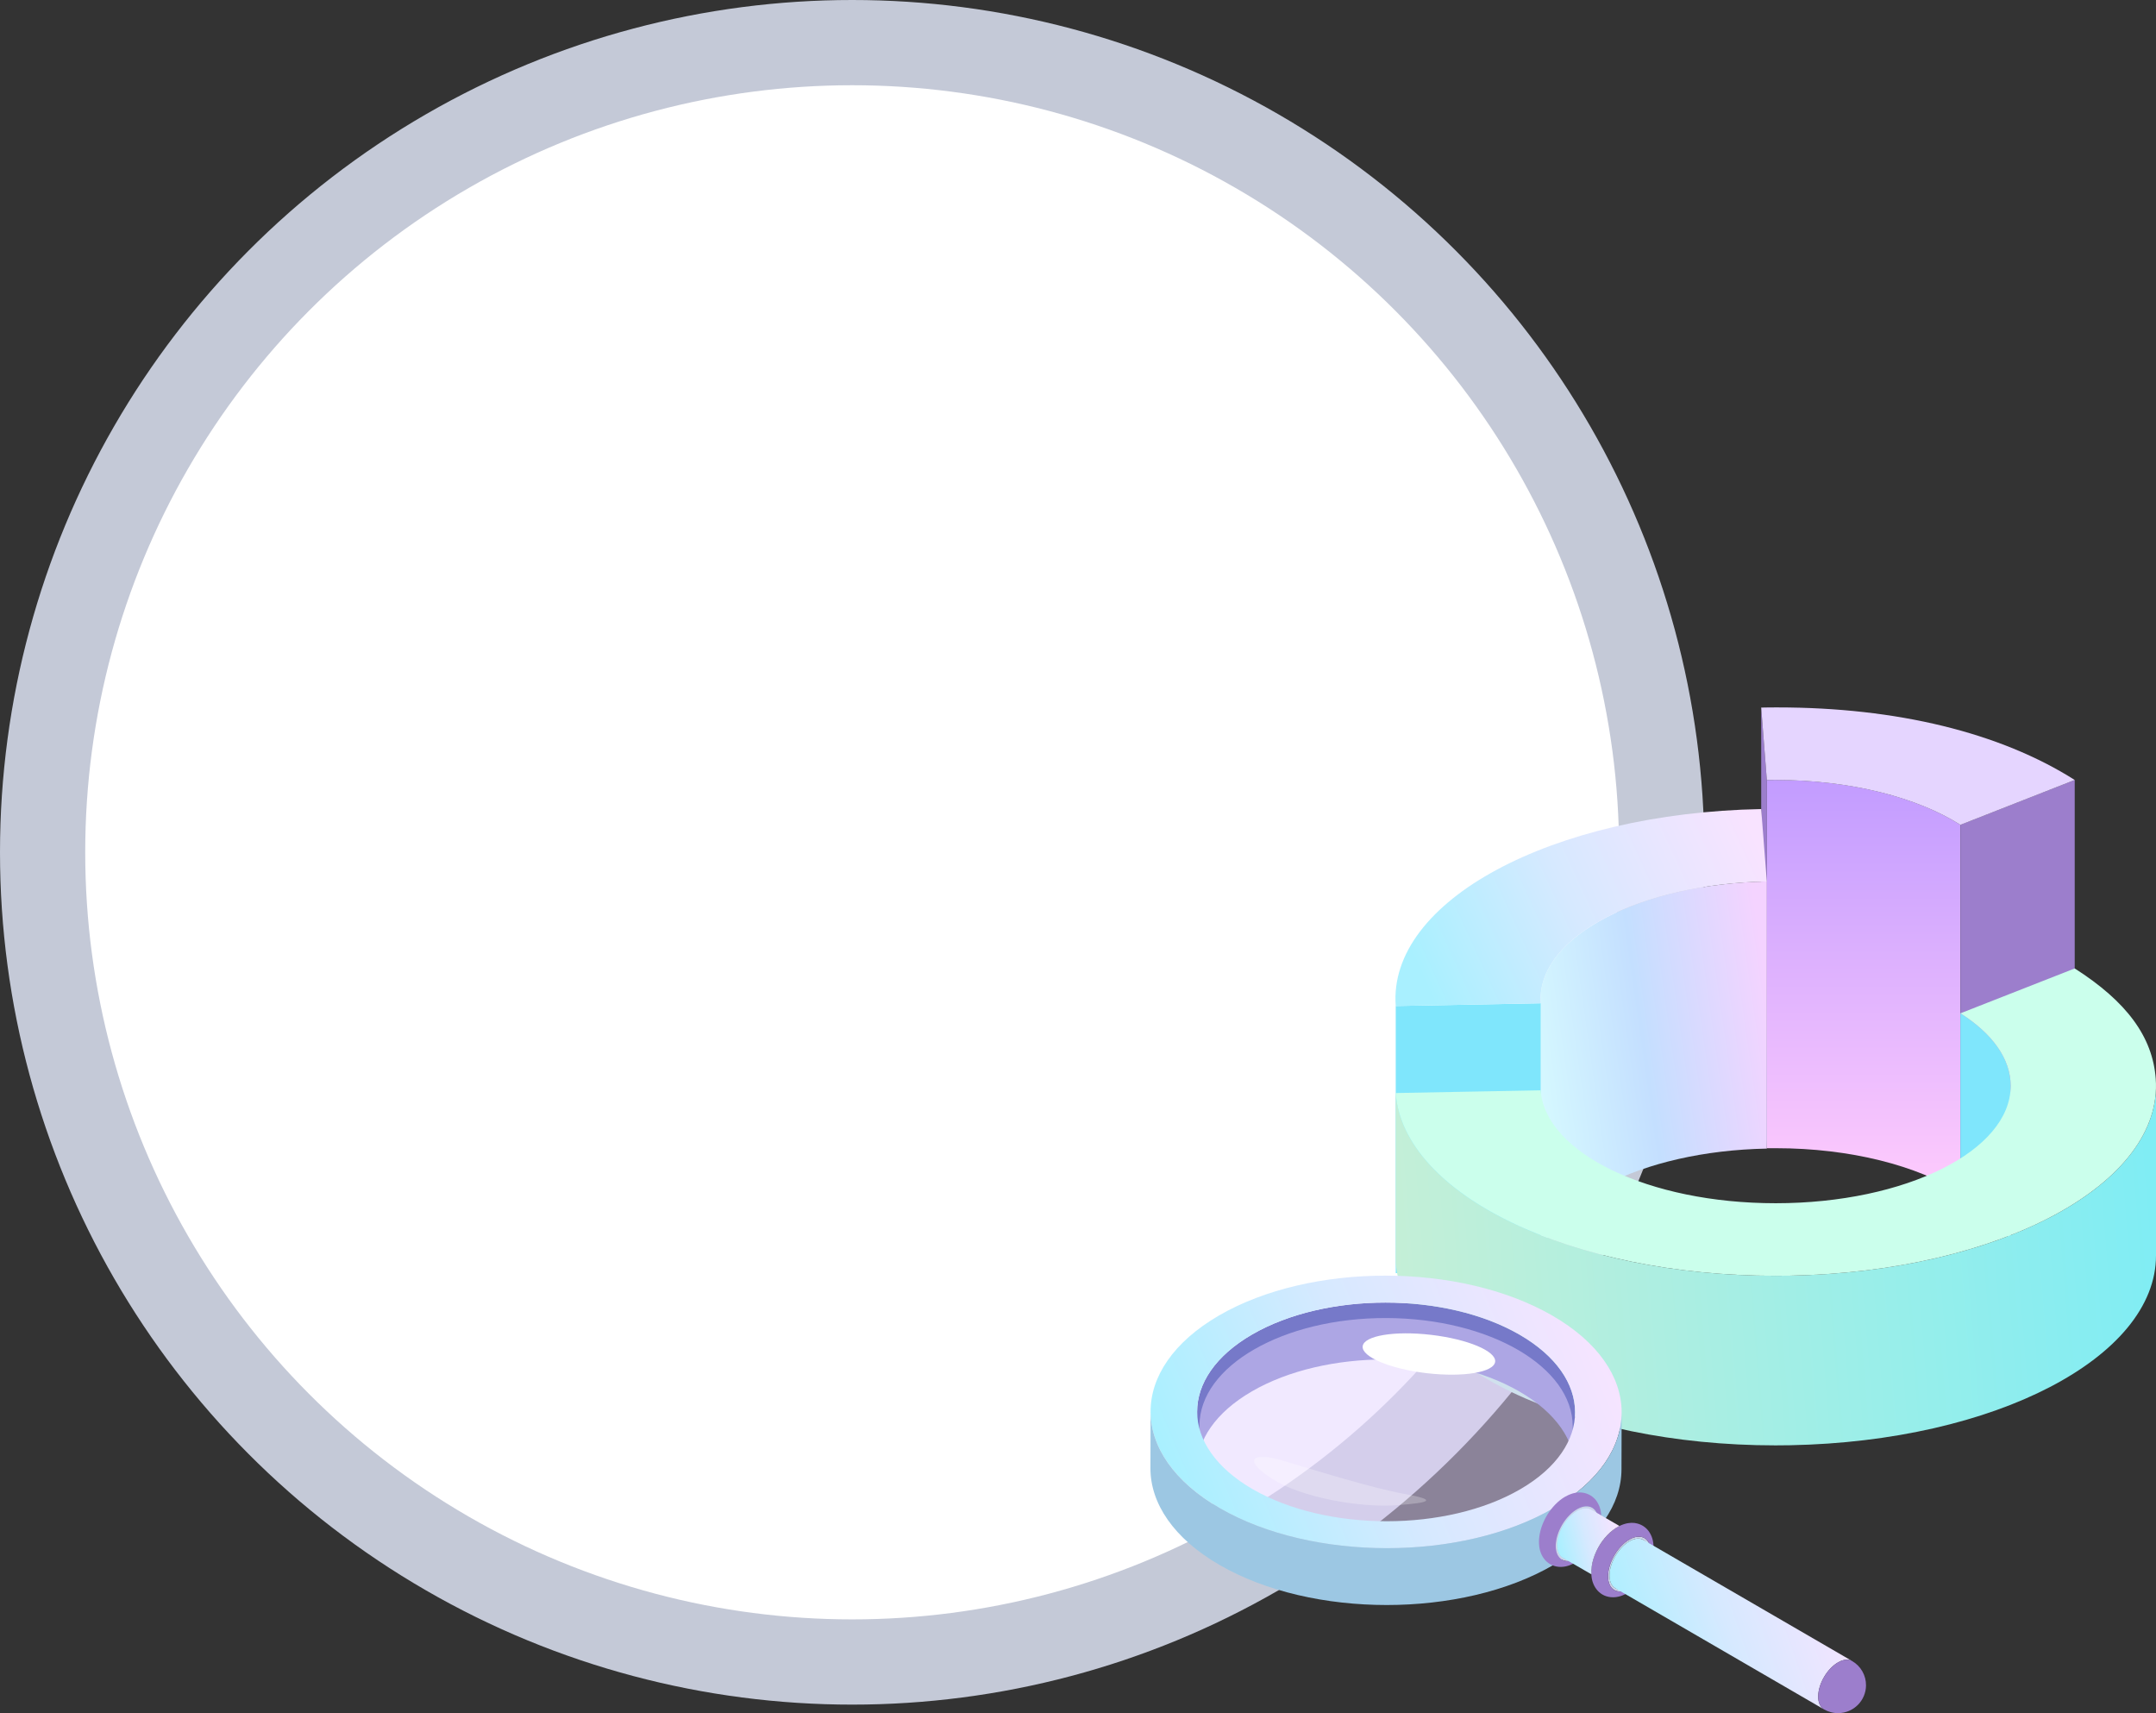 <svg width="253" height="201" viewBox="0 0 253 201" fill="none" xmlns="http://www.w3.org/2000/svg">
<rect x="0" y="0" width="253" height="201" fill="#333333" stroke="none"/>
<circle cx="100" cy="100" r="95" fill="white" stroke="#C4C9D7" stroke-width="10"/>
<path d="M206.672 83.02V126.223L207.331 134.717V91.515L206.672 83.02Z" fill="#9C7ECC"/>
<path d="M207.331 91.513V134.716C207.669 134.716 208.033 134.716 208.383 134.716C217.173 134.716 225.006 136.775 230.047 139.979V96.77C225.006 93.566 217.173 91.507 208.383 91.507C208.033 91.507 207.669 91.507 207.331 91.513Z" fill="url(#paint0_linear_2301_27964)"/>
<path d="M230.047 96.77V139.973L243.462 134.709V91.507L230.047 96.77Z" fill="#9C7ECC"/>
<path d="M208.594 83C207.956 83 207.319 83 206.672 83.019L207.331 91.513C207.669 91.513 208.033 91.513 208.383 91.513C217.173 91.513 225.006 93.573 230.047 96.777L243.462 91.513C234.708 85.957 222.573 83 208.594 83Z" fill="#E5D5FF"/>
<path d="M180.785 117.193V148.536C180.785 141.097 192.57 135.038 207.331 134.763V103.421C192.57 103.691 180.785 109.755 180.785 117.193Z" fill="url(#paint1_linear_2301_27964)"/>
<path d="M163.786 118.034V149.376L180.8 149.053V117.711L163.786 118.034Z" fill="#7FE6FC"/>
<path d="M206.67 94.925C182.038 95.39 162.841 105.748 163.785 118.035L180.798 117.716C180.784 117.548 180.784 117.366 180.784 117.198C180.784 109.76 192.568 103.701 207.33 103.426L206.67 94.925Z" fill="url(#paint2_linear_2301_27964)"/>
<path d="M230.047 118.891V138.786C233.756 141.127 235.944 144.089 235.944 147.301V127.406C235.952 124.195 233.764 121.233 230.047 118.891Z" fill="#7FE6FC"/>
<path d="M253 147.312V127.417C253 139.335 234.126 149.209 210.068 149.669C209.494 149.681 208.923 149.686 208.353 149.685C184.483 149.685 164.695 140.261 163.786 128.249V148.144C164.695 160.158 184.483 169.583 208.353 169.583C208.923 169.583 209.494 169.578 210.068 169.567C234.126 169.106 253 159.238 253 147.312Z" fill="url(#paint3_linear_2301_27964)"/>
<path d="M243.462 113.626L230.048 118.891C233.756 121.234 235.945 124.196 235.945 127.406C235.945 135.014 223.61 141.173 208.372 141.173C193.475 141.173 181.342 135.296 180.789 127.925L163.775 128.243C164.695 140.26 184.483 149.688 208.353 149.688C208.923 149.688 209.494 149.683 210.068 149.672C234.7 149.195 253.897 138.862 252.968 126.562C252.603 121.638 249.543 117.505 243.462 113.626Z" fill="#CBFFEC"/>
<path d="M184.834 165.72L184.816 172.39C184.825 169.082 182.644 165.77 178.276 163.252C169.599 158.248 155.519 158.248 146.897 163.252C142.614 165.738 140.47 168.998 140.461 172.264L140.48 165.594C140.489 162.328 142.633 159.066 146.916 156.581C155.537 151.577 169.618 151.577 178.296 156.581C182.663 159.098 184.844 162.412 184.834 165.72Z" fill="#7679C9"/>
<path d="M184.553 167.377L184.54 171.823C184.531 175.044 182.412 178.261 178.177 180.718C169.652 185.664 155.788 185.664 147.207 180.718C142.887 178.229 140.733 174.961 140.742 171.699L140.755 167.253C140.746 170.515 142.902 173.783 147.22 176.272C155.8 181.218 169.665 181.218 178.189 176.272C182.424 173.813 184.544 170.6 184.553 167.377Z" fill="#CDD4E9"/>
<path d="M184.552 167.372C184.572 160.376 174.783 154.678 162.689 154.644C150.594 154.61 140.774 160.255 140.754 167.251C140.735 174.247 150.523 179.945 162.618 179.979C174.712 180.013 184.533 174.368 184.552 167.372Z" fill="#E5D4FF" fill-opacity="0.5"/>
<path d="M182.146 154.347C192.962 160.583 193.019 170.73 182.273 176.969C171.527 183.208 153.985 183.206 143.169 176.969C132.353 170.732 132.295 160.585 143.041 154.347C153.787 148.109 171.329 148.111 182.146 154.347ZM147.014 174.732C155.692 179.736 169.773 179.736 178.395 174.732C187.017 169.729 186.97 161.584 178.292 156.581C169.614 151.577 155.534 151.577 146.913 156.581C138.292 161.584 138.34 169.729 147.014 174.732Z" fill="url(#paint4_linear_2301_27964)"/>
<path d="M190.295 165.736L190.276 172.406C190.265 176.476 187.593 180.539 182.254 183.637C171.508 189.873 153.965 189.873 143.15 183.637C137.706 180.5 134.988 176.37 135 172.248L135.019 165.578C135.007 169.7 137.726 173.828 143.169 176.967C153.985 183.203 171.527 183.203 182.273 176.967C187.611 173.869 190.283 169.805 190.295 165.736Z" fill="#9CC7E3"/>
<path d="M185.026 182.844C183.643 183.614 182.537 182.936 182.557 181.339C182.576 179.741 183.713 177.816 185.096 177.047C186.479 176.278 187.584 176.955 187.565 178.552C187.546 180.148 186.409 182.074 185.026 182.844ZM187.391 178.649C187.409 177.16 186.382 176.533 185.098 177.249C183.814 177.966 182.754 179.752 182.735 181.242C182.717 182.731 183.744 183.358 185.028 182.642C186.312 181.926 187.373 180.138 187.392 178.649H187.391Z" fill="#CDD4E9"/>
<path d="M187.906 178.096C187.895 177.504 187.847 176.867 187.384 176.165C187.237 175.948 187.056 175.756 186.848 175.597C186.594 175.404 186.303 175.264 185.994 175.186C185.512 175.048 184.844 175.094 184.295 175.309C184.019 175.414 183.306 175.691 182.482 176.545C181.815 177.246 181.298 178.075 180.962 178.981C180.812 179.381 180.705 179.795 180.644 180.218C180.585 180.607 180.577 181.002 180.622 181.393C180.733 182.577 181.575 183.848 183.165 183.843C183.951 183.843 184.644 183.455 184.775 183.378C185.437 182.991 185.876 182.609 186.441 181.921C186.587 181.744 187.87 180.132 187.908 178.096C187.908 178.261 187.793 178.426 187.567 178.554C187.547 180.154 186.41 182.076 185.027 182.846C183.644 183.616 182.539 182.938 182.559 181.341C182.578 179.743 183.715 177.818 185.098 177.049C186.481 176.279 187.586 176.957 187.567 178.554C187.791 178.426 187.904 178.261 187.906 178.096Z" fill="#9C7ECC"/>
<path d="M191.166 186.407C189.783 187.177 188.678 186.498 188.697 184.902C188.716 183.306 189.854 181.38 191.236 180.61C192.618 179.841 193.724 180.514 193.705 182.115C193.686 183.716 192.549 185.637 191.166 186.407ZM193.531 182.212C193.549 180.723 192.522 180.096 191.238 180.812C189.954 181.527 188.893 183.316 188.875 184.805C188.856 186.294 189.884 186.922 191.172 186.205C192.461 185.489 193.516 183.701 193.535 182.212H193.531Z" fill="#CDD4E9"/>
<path d="M194.045 181.659C194.034 181.068 193.985 180.431 193.524 179.727C193.376 179.51 193.195 179.319 192.986 179.16C192.733 178.968 192.445 178.829 192.137 178.751C191.3 178.512 189.936 178.743 188.621 180.109C187.954 180.809 187.437 181.638 187.1 182.544C186.951 182.944 186.844 183.358 186.783 183.78C186.724 184.17 186.717 184.564 186.76 184.956C186.873 186.146 187.718 187.416 189.311 187.406C190.095 187.402 190.786 187.02 190.916 186.943C191.58 186.553 192.017 186.172 192.582 185.486C192.728 185.308 194.01 183.695 194.049 181.661C194.049 181.827 193.934 181.992 193.709 182.119C193.69 183.72 192.552 185.642 191.169 186.411C189.786 187.18 188.681 186.502 188.7 184.906C188.72 183.31 189.858 181.384 191.24 180.614C192.622 179.845 193.728 180.518 193.709 182.119C193.931 181.99 194.044 181.825 194.045 181.659Z" fill="#9C7ECC"/>
<path d="M185.094 177.249C185.726 176.896 186.297 176.869 186.711 177.11L190.038 179.039L190.024 179.047L189.921 179.1L189.91 179.106C189.677 179.232 189.455 179.378 189.246 179.541C189.019 179.714 188.806 179.906 188.611 180.115L188.605 180.122C188.184 180.563 187.823 181.058 187.533 181.595C187.394 181.849 187.271 182.113 187.166 182.384C187.14 182.446 187.12 182.499 187.104 182.542C187.081 182.604 187.031 182.737 186.977 182.918C186.891 183.194 186.828 183.477 186.789 183.764V183.778C186.742 184.087 186.728 184.4 186.747 184.712L183.411 182.781C182.983 182.532 182.722 181.998 182.731 181.241C182.749 179.752 183.808 177.964 185.094 177.249Z" fill="url(#paint5_linear_2301_27964)"/>
<path d="M217.337 194.884L192.851 180.675C192.437 180.435 191.867 180.463 191.235 180.814C189.951 181.531 188.889 183.318 188.871 184.808C188.862 185.565 189.123 186.099 189.551 186.347L214.038 200.557C213.611 200.309 213.349 199.775 213.358 199.017C213.377 197.528 214.435 195.74 215.722 195.025C216.349 194.671 216.922 194.643 217.337 194.884Z" fill="url(#paint6_linear_2301_27964)"/>
<path d="M218.971 197.76C218.979 197.179 218.832 196.606 218.545 196.1C218.258 195.595 217.841 195.175 217.337 194.884C216.922 194.643 216.353 194.671 215.72 195.023C214.436 195.738 213.375 197.526 213.357 199.015C213.347 199.773 213.609 200.307 214.036 200.555C214.29 200.701 214.561 200.814 214.844 200.89C215.131 200.967 215.428 201.004 215.725 201C216.583 200.989 217.402 200.644 218.008 200.039C218.614 199.434 218.96 198.616 218.971 197.76C218.965 198.235 218.642 198.707 218.002 199.063C218.642 198.707 218.965 198.235 218.971 197.76Z" fill="#9C7ECC"/>
<path d="M175.451 159.774C175.597 158.533 172.236 157.119 167.943 156.616C163.65 156.113 160.052 156.712 159.906 157.953C159.761 159.195 163.122 160.609 167.415 161.112C171.708 161.614 175.306 161.016 175.451 159.774Z" fill="white"/>
<g opacity="0.5">
<path opacity="0.5" d="M164.807 175.28C168.588 175.967 168.067 176.304 163.834 176.606C159.6 176.907 152.736 175.706 149.308 173.529C145.88 171.352 146.747 170.225 150.63 171.397C154.513 172.57 161.028 174.592 164.807 175.28Z" fill="white"/>
</g>
<defs>
<linearGradient id="paint0_linear_2301_27964" x1="218.689" y1="91.507" x2="218.689" y2="139.979" gradientUnits="userSpaceOnUse">
<stop stop-color="#C29CFF"/>
<stop offset="1" stop-color="#FFCBFD"/>
</linearGradient>
<linearGradient id="paint1_linear_2301_27964" x1="207.16" y1="114.617" x2="179.4" y2="118.576" gradientUnits="userSpaceOnUse">
<stop stop-color="#F4D3FF"/>
<stop offset="0.542" stop-color="#C4DFFF"/>
<stop offset="1" stop-color="#D5F8FF"/>
</linearGradient>
<linearGradient id="paint2_linear_2301_27964" x1="207.048" y1="100.66" x2="168.586" y2="118.24" gradientUnits="userSpaceOnUse">
<stop stop-color="#F8E3FF"/>
<stop offset="0.542" stop-color="#D6E9FF"/>
<stop offset="1" stop-color="#A9F0FF"/>
</linearGradient>
<linearGradient id="paint3_linear_2301_27964" x1="252.678" y1="141.599" x2="163.816" y2="148.784" gradientUnits="userSpaceOnUse">
<stop stop-color="#80EDF4"/>
<stop offset="1" stop-color="#C4EFD7"/>
</linearGradient>
<linearGradient id="paint4_linear_2301_27964" x1="189.938" y1="157.605" x2="139.767" y2="178.626" gradientUnits="userSpaceOnUse">
<stop stop-color="#F8E3FF"/>
<stop offset="0.542" stop-color="#D6E9FF"/>
<stop offset="1" stop-color="#A9F0FF"/>
</linearGradient>
<linearGradient id="paint5_linear_2301_27964" x1="189.99" y1="178.878" x2="182.58" y2="180.569" gradientUnits="userSpaceOnUse">
<stop stop-color="#F8E3FF"/>
<stop offset="0.542" stop-color="#D6E9FF"/>
<stop offset="1" stop-color="#A9F0FF"/>
</linearGradient>
<linearGradient id="paint6_linear_2301_27964" x1="217.153" y1="185.491" x2="190" y2="194.841" gradientUnits="userSpaceOnUse">
<stop stop-color="#F8E3FF"/>
<stop offset="0.542" stop-color="#D6E9FF"/>
<stop offset="1" stop-color="#A9F0FF"/>
</linearGradient>
</defs>
</svg>
